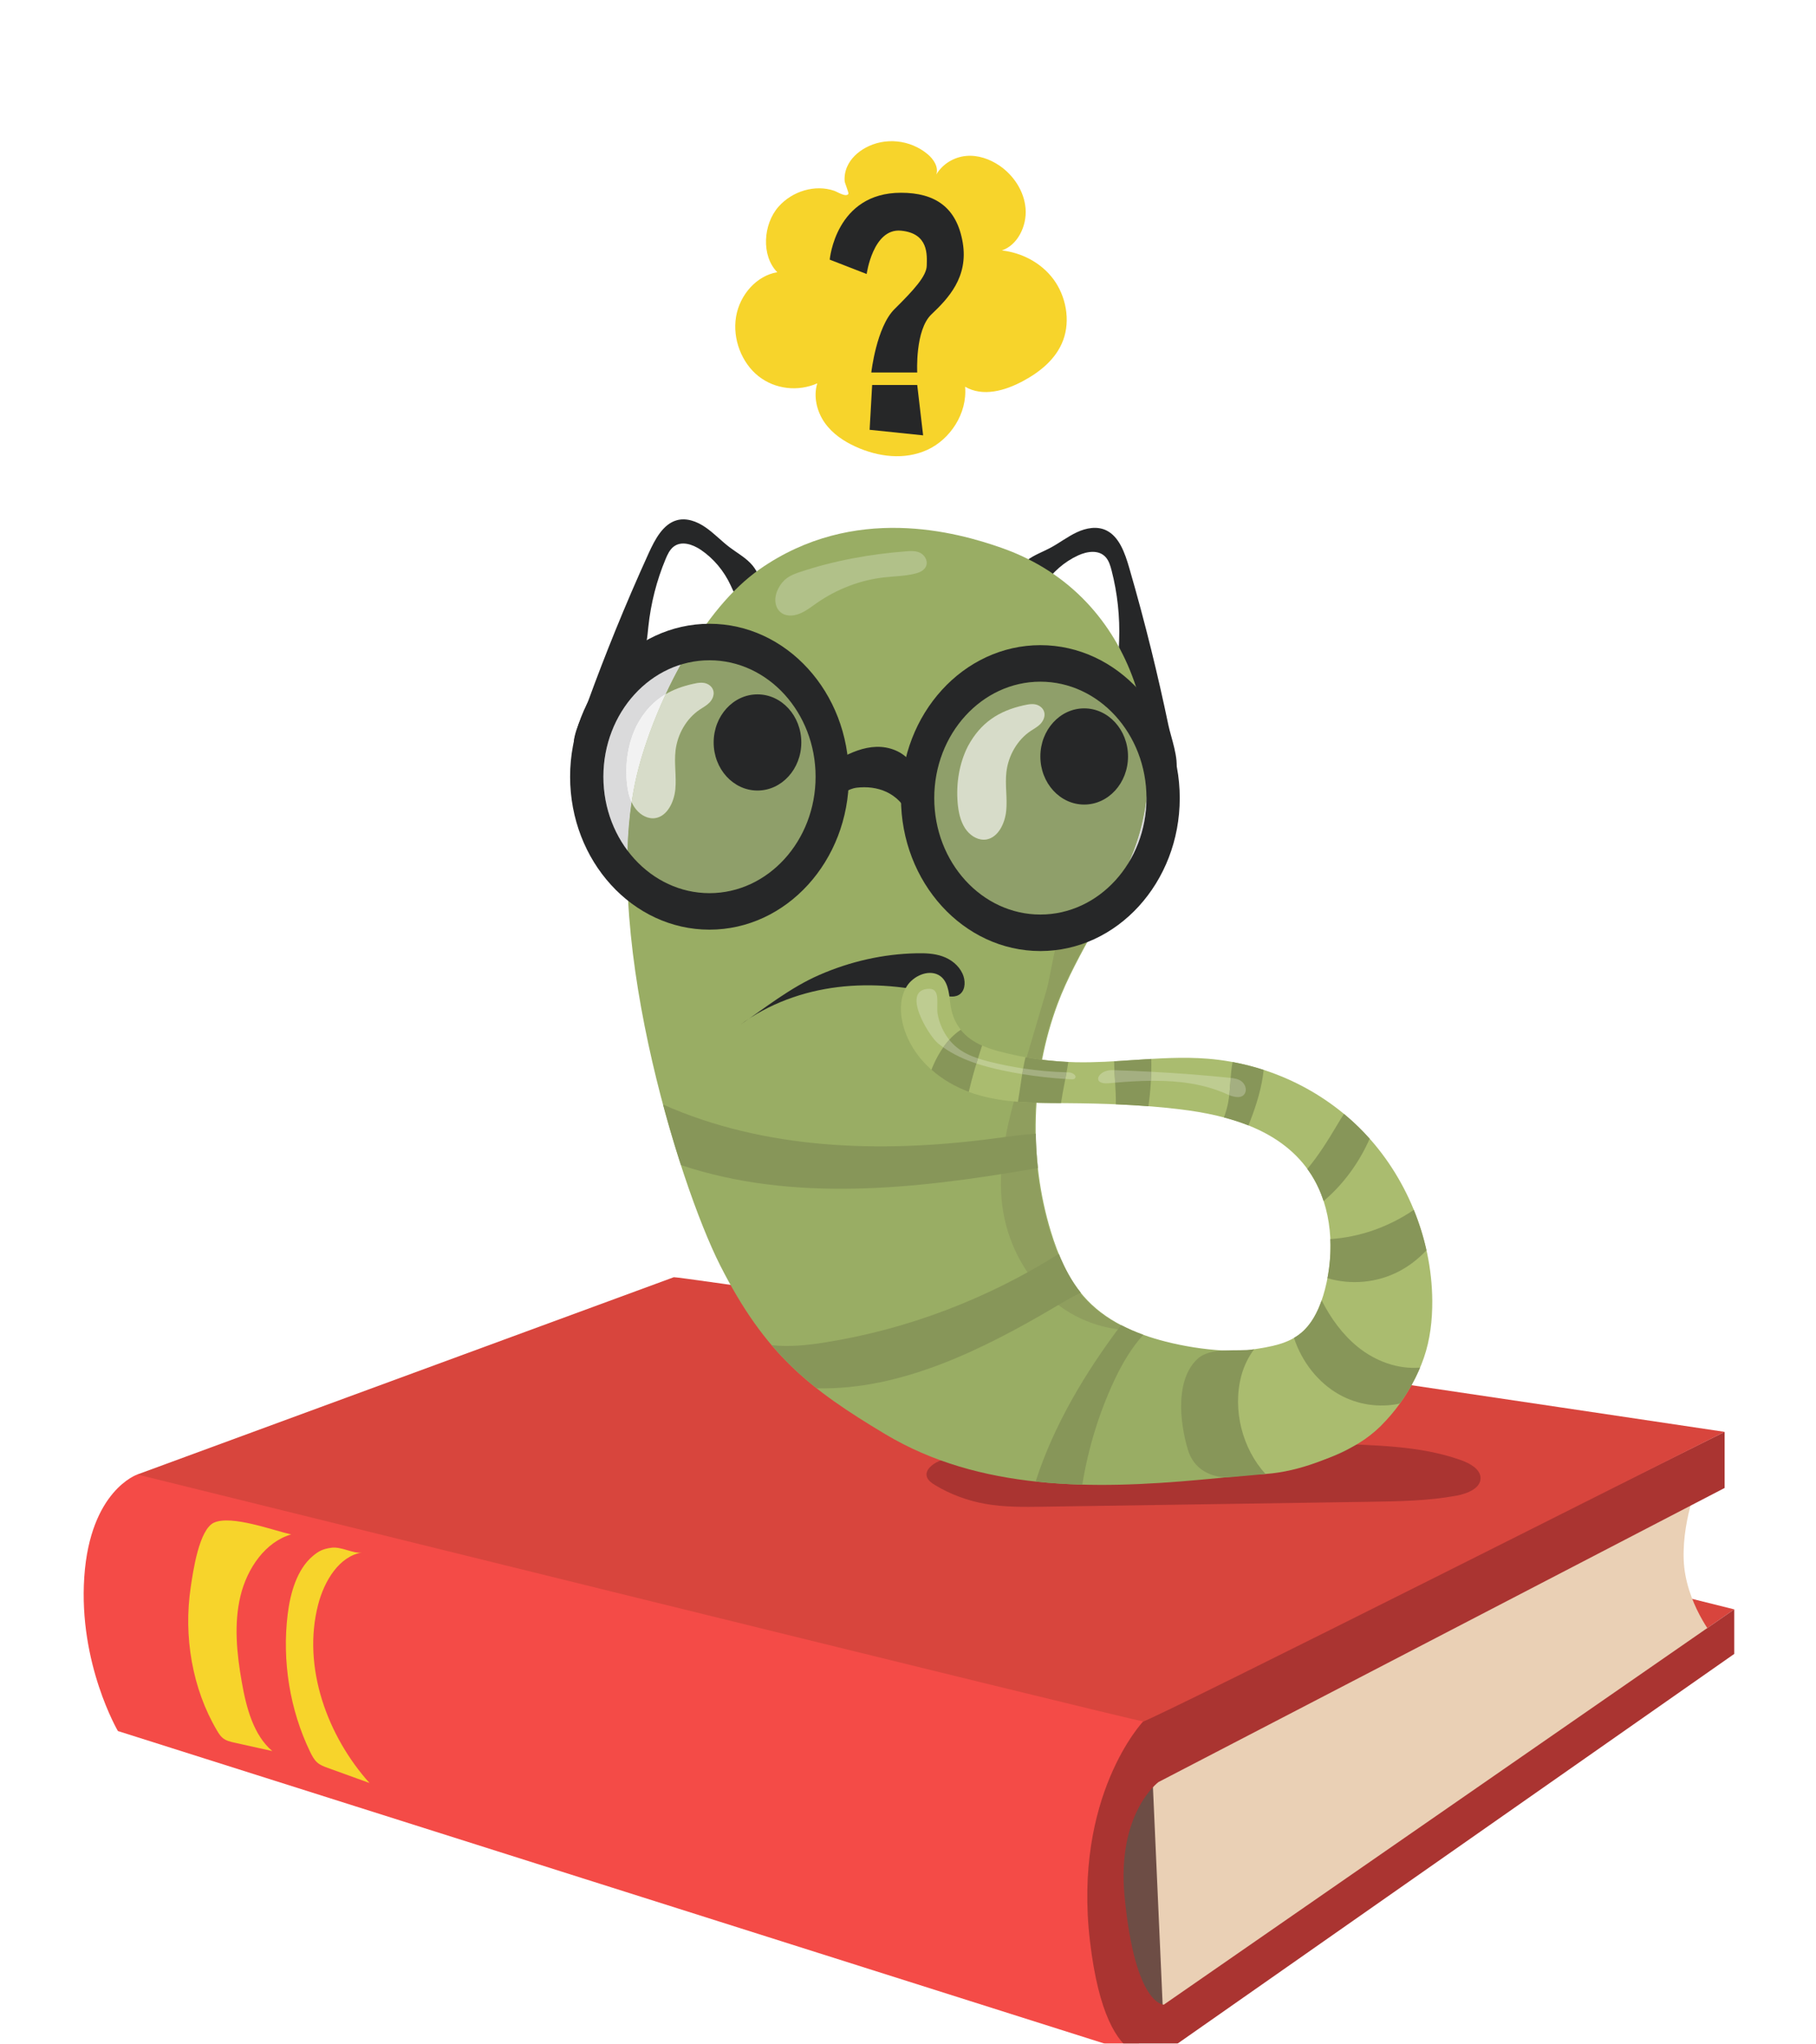 <svg width="311" height="350" viewBox="0 0 311 350" fill="none" xmlns="http://www.w3.org/2000/svg">
<g filter="url(#filter0_ddd)">
<path d="M297 259.626L279.396 255.235L284.356 268.388L297 259.626Z" fill="#D8453D"/>
<path d="M182.149 300.26C180.246 306.6 180.885 313.895 184.187 319.502C186.754 323.859 190.696 326.999 194.668 329.815C195.828 330.638 197.085 331.471 198.466 331.453C199.587 331.436 200.646 330.85 201.524 330.087C204.456 327.539 205.574 323.27 206.32 319.248C207.164 314.703 207.746 310.099 208.062 305.474C208.265 302.501 208.35 299.448 207.516 296.611C206.155 291.983 199.534 282.772 194.755 284.769C188.935 287.198 184.046 293.938 182.149 300.26" fill="#6D4D45"/>
<path d="M291.343 236.526C291.343 236.526 288.088 243.643 288.339 251.063C288.59 258.479 293.598 264.526 293.598 264.526L199.311 331.837L197.185 284.183L291.343 236.526Z" fill="#EAD0B5"/>
<path d="M23.518 236.527C23.518 236.527 15.434 239.249 14.433 254.086C13.431 268.922 20.191 280.462 20.191 280.462L195.779 336.093C195.779 336.093 185.638 306.563 186.664 305.737C187.69 304.914 198.393 281.56 198.393 281.56L195.779 270.296L43.225 236.527H23.518" fill="#F44B47"/>
<path d="M295.352 229.224V238.833L198.393 289.202C198.393 289.202 191.207 294.506 192.593 308.837C194.403 327.553 199.312 327.323 199.312 327.323L297 259.626V267.252L199.312 335.639C199.312 335.639 189.599 341.414 186.664 316.463C183.73 291.509 195.78 278.812 195.78 278.812L295.352 229.224Z" fill="#AA3431"/>
<path d="M115.393 202.74C117.416 202.639 295.352 229.224 295.352 229.224C295.352 229.224 197.025 278.812 195.779 278.812C194.534 278.812 23.518 236.526 23.518 236.526L115.393 202.74" fill="#D8453D"/>
<path d="M37.157 280.37C37.432 280.834 37.724 281.301 38.124 281.639C38.699 282.123 39.437 282.294 40.148 282.451C42.307 282.932 44.467 283.409 46.627 283.89C43.411 281.151 42.185 276.491 41.412 272.107C40.552 267.231 40.025 262.142 41.18 257.34C42.335 252.54 45.482 248.055 49.858 246.793C46.762 246.093 39.663 243.441 36.672 244.761C34.083 245.901 33.06 253.154 32.66 255.838C31.407 264.244 32.916 273.194 37.157 280.37" fill="#F7D42B"/>
<path d="M49.272 260.428C48.28 268.468 49.64 276.843 53.103 284.012C53.431 284.692 53.789 285.375 54.334 285.856C54.851 286.309 55.495 286.546 56.123 286.773C58.509 287.637 60.894 288.501 63.279 289.362C56.115 281.388 51.697 269.573 54.486 258.8C55.551 254.687 58.122 250.509 61.979 249.892C60.477 250.132 58.473 248.822 56.719 249.076C55.351 249.271 54.641 249.585 53.563 250.495C50.839 252.795 49.714 256.848 49.272 260.428" fill="#F7D42B"/>
<path d="M160.748 234.264C159.603 234.79 158.4 235.763 158.726 236.892C158.914 237.543 159.562 238 160.188 238.376C162.747 239.91 165.639 240.994 168.643 241.538C171.955 242.141 175.353 242.092 178.72 242.043C197.348 241.761 215.977 241.478 234.605 241.2C239.549 241.123 244.526 241.046 249.356 240.168C251.281 239.819 253.578 238.899 253.553 237.132C253.531 235.62 251.77 234.626 250.191 234.062C243.06 231.518 235.216 231.556 227.592 231.193C216.265 230.65 204.954 229.137 193.634 229.444C187.696 229.601 181.787 230.266 176.008 231.416C173.374 231.939 170.693 232.922 167.998 233.058C165.366 233.19 163.214 233.128 160.748 234.264" fill="#AA3431"/>
<path d="M111.086 78.749C112.167 76.379 113.529 73.786 115.866 73.11C117.537 72.629 119.325 73.284 120.791 74.292C122.258 75.295 123.509 76.634 124.93 77.714C126.121 78.617 127.434 79.345 128.496 80.426C129.559 81.506 130.362 83.067 130.127 84.636C129.891 86.201 128.272 87.501 126.953 86.845C126.035 86.389 125.6 85.263 125.145 84.277C123.991 81.778 122.198 79.641 120.026 78.171C118.598 77.205 116.666 76.564 115.317 77.658C114.688 78.167 114.315 78.965 113.988 79.746C112.453 83.412 111.451 87.347 111.031 91.355C110.858 93.007 110.761 94.743 109.96 96.151C109.195 97.5 107.898 98.35 106.813 99.403C104.232 101.909 102.937 105.474 101.416 108.771C100.936 109.81 98.663 114.644 98.284 111.803C98.004 109.712 99.956 106.192 100.649 104.289C102.148 100.169 103.72 96.085 105.366 92.035C107.183 87.56 109.091 83.13 111.086 78.749" fill="#262728"/>
<path d="M193.375 81.213C192.641 78.686 191.659 75.891 189.445 74.828C187.861 74.068 186.003 74.417 184.413 75.163C182.823 75.905 181.398 77.017 179.842 77.843C178.539 78.537 177.139 79.031 175.938 79.92C174.736 80.805 173.723 82.213 173.736 83.803C173.748 85.392 175.165 86.95 176.56 86.525C177.531 86.228 178.119 85.19 178.708 84.291C180.199 82.018 182.271 80.209 184.624 79.126C186.17 78.415 188.169 78.108 189.348 79.415C189.898 80.025 190.154 80.879 190.368 81.705C191.369 85.587 191.807 89.644 191.658 93.676C191.597 95.335 191.449 97.067 192.041 98.594C192.608 100.058 193.771 101.117 194.694 102.341C196.893 105.254 197.671 108.994 198.711 112.511C199.039 113.619 200.605 118.777 201.38 116.034C201.949 114.016 200.516 110.21 200.098 108.21C199.196 103.888 198.217 99.584 197.16 95.304C195.993 90.578 194.73 85.876 193.375 81.213" fill="#262728"/>
<path d="M239.348 214.3C238.778 213.673 237.93 213.478 237.13 213.356C231.148 212.467 225.142 214.245 219.143 214.991C212.639 215.799 206.011 215.384 199.633 213.767C194.429 212.446 189.214 210.202 185.54 205.95C182.888 202.879 181.203 198.951 179.977 194.94C176.125 182.33 176.546 168.205 181.144 155.898C184.378 147.244 190.852 138.312 194.155 129.686C200.611 112.824 195.329 86.215 171.56 77.843C163.81 75.114 146.24 70.214 130.1 81.485C120.462 88.215 112.559 103.487 109.35 115.518C102.308 141.923 116.172 186.572 123.321 200.691C131.065 215.987 138.688 221.881 151.607 229.622C167.754 239.293 187.254 239.105 205.586 237.425C214.343 236.623 225.197 235.693 231.713 231.716C238.229 227.743 238.882 225.92 239.971 217.824C240.137 216.597 240.147 215.182 239.348 214.3" fill="#99AD64"/>
<path d="M185.376 205.95C182.724 202.883 181.039 198.952 179.814 194.944C175.96 182.334 176.382 168.208 180.98 155.902C182.818 150.984 185.702 145.976 188.457 140.985C186.223 140.305 184.098 140.445 182.455 141.996C180.876 143.487 179.934 151.165 179.243 153.501C177.856 158.192 176.469 162.883 175.081 167.574C172.792 175.318 170.474 183.453 171.793 191.465C172.902 198.195 176.677 204.347 181.946 208.003C185.428 210.421 189.527 211.725 193.644 211.816C190.541 210.463 187.66 208.595 185.376 205.95" fill="#8F9E5E"/>
<path d="M107.454 129.655C104.88 126.215 103.333 121.813 103.333 117.024C103.333 107.903 108.939 100.197 116.567 97.831C115.648 99.486 114.787 101.184 113.992 102.891C112.02 104.052 110.391 105.728 109.088 108.158C107.612 111.068 107.059 114.497 107.338 117.815C107.441 119.035 107.665 120.276 108.162 121.367C107.772 124.015 107.543 126.79 107.454 129.655" fill="#DADADB"/>
<path d="M121.503 136.963C115.848 136.963 110.789 134.112 107.454 129.655C107.543 126.79 107.772 124.015 108.162 121.367C108.295 121.656 108.448 121.938 108.623 122.203C109.359 123.325 110.561 124.144 111.801 124.144C111.958 124.144 112.115 124.13 112.273 124.103C114.263 123.758 115.44 121.381 115.652 119.181C115.865 116.982 115.43 114.748 115.685 112.556C116.017 109.702 117.577 107.049 119.81 105.544C120.382 105.157 121.001 104.836 121.493 104.334C121.984 103.832 122.336 103.083 122.18 102.365C122.018 101.619 121.344 101.114 120.658 100.978C120.471 100.94 120.282 100.922 120.093 100.922C119.589 100.922 119.081 101.037 118.583 101.149C116.885 101.532 115.357 102.09 113.992 102.891C114.788 101.184 115.648 99.486 116.567 97.831C118.137 97.343 119.793 97.082 121.503 97.082C131.522 97.082 139.674 106.028 139.674 117.024C139.674 128.017 131.522 136.963 121.503 136.963" fill="#8F9F6A"/>
<path d="M121.503 97.082C111.484 97.082 103.333 106.028 103.333 117.024C103.333 128.017 111.484 136.963 121.503 136.963C131.522 136.963 139.673 128.017 139.673 117.024C139.673 106.028 131.522 97.082 121.503 97.082ZM121.503 143.216C108.341 143.216 97.634 131.467 97.634 117.024C97.634 102.581 108.341 90.829 121.503 90.829C134.665 90.829 145.373 102.581 145.373 117.024C145.373 131.467 134.665 143.216 121.503 143.216" fill="#262728"/>
<path d="M108.162 121.367C107.665 120.276 107.441 119.035 107.338 117.815C107.059 114.497 107.612 111.068 109.089 108.158C110.391 105.728 112.02 104.052 113.992 102.891C112 107.171 110.416 111.524 109.35 115.518C108.854 117.383 108.46 119.338 108.162 121.367Z" fill="#F2F2F2"/>
<path d="M111.801 124.144C110.561 124.144 109.359 123.325 108.623 122.203C108.448 121.938 108.295 121.656 108.162 121.367C108.46 119.338 108.853 117.383 109.35 115.518C110.416 111.524 111.999 107.171 113.992 102.891C115.356 102.09 116.885 101.532 118.583 101.149C119.08 101.037 119.588 100.922 120.093 100.922C120.282 100.922 120.47 100.94 120.658 100.978C121.344 101.114 122.018 101.619 122.18 102.365C122.336 103.083 121.984 103.832 121.493 104.334C121.001 104.836 120.382 105.157 119.809 105.544C117.577 107.049 116.017 109.702 115.685 112.556C115.43 114.748 115.865 116.982 115.652 119.181C115.44 121.381 114.263 123.758 112.272 124.103C112.115 124.131 111.958 124.144 111.801 124.144" fill="#D7DCC9"/>
<path d="M193.39 131.564C193.66 130.937 193.916 130.313 194.155 129.686C195.199 126.96 195.937 123.974 196.338 120.854C196.308 124.803 195.228 128.477 193.39 131.564" fill="#DADADB"/>
<path d="M178.168 140.626C168.149 140.626 159.998 131.683 159.998 120.687C159.998 109.691 168.149 100.748 178.168 100.748C188.188 100.748 196.339 109.691 196.339 120.687C196.339 120.743 196.339 120.799 196.338 120.854C195.937 123.974 195.199 126.96 194.155 129.686C193.916 130.313 193.66 130.937 193.39 131.564C190.144 137.015 184.533 140.626 178.168 140.626V140.626ZM176.759 104.589C176.254 104.589 175.746 104.7 175.248 104.812C171.096 105.756 167.958 107.712 165.754 111.821C164.277 114.734 163.724 118.16 164.004 121.478C164.134 123.029 164.459 124.608 165.288 125.87C166.024 126.988 167.226 127.807 168.466 127.807C168.623 127.807 168.78 127.797 168.938 127.769C170.928 127.424 172.105 125.044 172.318 122.844C172.53 120.645 172.095 118.411 172.351 116.219C172.682 113.365 174.242 110.716 176.475 109.207C177.047 108.823 177.666 108.503 178.158 108.001C178.65 107.495 179.002 106.746 178.846 106.028C178.684 105.282 178.01 104.78 177.323 104.641C177.136 104.603 176.948 104.589 176.759 104.589" fill="#8F9F6A"/>
<path d="M178.168 100.748C168.149 100.748 159.998 109.691 159.998 120.687C159.998 131.683 168.149 140.626 178.168 140.626C188.188 140.626 196.339 131.683 196.339 120.687C196.339 109.691 188.188 100.748 178.168 100.748ZM178.168 146.879C165.006 146.879 154.299 135.13 154.299 120.687C154.299 106.244 165.006 94.492 178.168 94.492C191.33 94.492 202.038 106.244 202.038 120.687C202.038 135.13 191.33 146.879 178.168 146.879Z" fill="#262728"/>
<path d="M168.466 127.807C167.226 127.807 166.024 126.988 165.288 125.87C164.459 124.608 164.134 123.029 164.003 121.478C163.724 118.16 164.277 114.734 165.753 111.821C167.958 107.711 171.096 105.756 175.248 104.812C175.746 104.7 176.254 104.589 176.759 104.589C176.948 104.589 177.136 104.603 177.323 104.641C178.01 104.78 178.684 105.282 178.846 106.028C179.002 106.746 178.649 107.495 178.158 108.001C177.666 108.503 177.047 108.823 176.474 109.207C174.242 110.716 172.682 113.365 172.35 116.219C172.095 118.411 172.53 120.645 172.317 122.844C172.105 125.044 170.928 127.424 168.937 127.769C168.78 127.797 168.623 127.807 168.466 127.807" fill="#D7DCC9"/>
<path d="M133.333 19.392C130.685 22.386 130.326 27.788 133.114 30.625C129.625 31.183 126.686 34.448 126.052 38.254C125.417 42.06 127.029 46.159 129.889 48.424C132.749 50.686 136.693 51.101 139.964 49.654C139.26 51.92 139.904 54.506 141.235 56.398C142.567 58.291 144.503 59.57 146.513 60.49C150.398 62.267 154.917 62.822 158.804 61.044C162.69 59.27 165.684 54.83 165.278 50.233C168.321 52.003 172.091 50.93 175.186 49.267C178.061 47.724 180.862 45.517 182.072 42.266C183.351 38.829 182.541 34.689 180.399 31.813C178.257 28.942 174.946 27.283 171.581 26.889C174.231 26 175.877 22.752 175.636 19.723C175.395 16.695 173.549 14.007 171.202 12.39C169.488 11.212 167.454 10.522 165.438 10.71C163.422 10.899 161.446 12.031 160.342 13.892C160.786 12.61 159.87 11.251 158.877 10.421C155.877 7.901 151.547 7.462 148.177 9.334C146.879 10.055 145.695 11.129 145.069 12.568C144.738 13.331 144.579 14.21 144.655 15.053C144.684 15.367 145.399 17.047 145.29 17.214C144.891 17.831 143.412 16.862 142.845 16.667C139.608 15.558 135.697 16.715 133.333 19.392" fill="#F7D42B"/>
<path d="M193.179 113.553C193.179 118.104 189.819 121.792 185.674 121.792C181.529 121.792 178.168 118.104 178.168 113.553C178.168 109.005 181.529 105.317 185.674 105.317C189.819 105.317 193.179 109.005 193.179 113.553Z" fill="#262728"/>
<path d="M137.229 111.155C137.229 115.703 133.868 119.39 129.723 119.39C125.578 119.39 122.218 115.703 122.218 111.155C122.218 106.607 125.578 102.919 129.723 102.919C133.868 102.919 137.229 106.607 137.229 111.155Z" fill="#262728"/>
<path d="M146.71 118.903C148.434 118.7 150.217 118.882 151.812 119.628C153.407 120.373 154.799 121.719 155.509 123.454C155.968 120.948 156.261 118.404 156.382 115.85C156.392 115.63 156.401 115.407 156.349 115.194C156.286 114.943 156.141 114.724 155.986 114.525C154.572 112.678 152.274 111.845 150.078 111.908C147.881 111.974 145.766 112.845 143.806 113.936C143.12 114.316 142.379 114.818 142.206 115.64C142.129 116.01 142.18 116.393 142.231 116.766C142.391 117.93 142.409 119.366 142.845 120.419C144.177 120.098 145.24 119.087 146.71 118.903" fill="#262728"/>
<path d="M156.947 147.262C158.448 147.231 159.974 147.283 161.403 147.785C162.833 148.287 164.171 149.294 164.844 150.768C165.35 151.876 165.368 153.403 164.491 154.18C163.65 154.926 162.425 154.675 161.37 154.41C155.514 152.946 149.448 152.326 143.479 153.054C137.56 153.779 131.685 155.86 126.732 159.537C131.206 156.48 135.352 153.145 140.292 150.981C145.582 148.667 151.25 147.377 156.947 147.262" fill="#262728"/>
<path d="M155.013 160.708C156.967 166.107 161.814 169.721 166.898 171.342C171.981 172.959 177.363 172.889 182.656 172.931C189.129 172.976 195.608 173.206 202.042 173.98C210.511 174.998 219.721 177.538 224.586 185.213C228.135 190.81 228.615 198.286 226.902 204.842C226.172 207.64 224.993 210.432 222.899 212.22C218.238 216.2 210.754 213.973 206.306 218.235C202.678 221.714 203.187 229.04 207.254 231.873C209.387 233.361 212.059 236.46 214.585 236.498C220.479 236.596 226.379 234.47 231.713 231.716C237.048 228.966 241.743 222.606 243.838 216.559C244.917 213.45 245.307 210.087 245.284 206.758C245.21 195.93 240.694 185.335 233.526 177.89C226.358 170.442 216.689 166.114 206.845 165.319C202.606 164.977 198.36 165.263 194.112 165.549C190.808 165.769 187.503 165.992 184.199 165.919C179.75 165.821 175.31 165.183 170.987 164.03C166.636 162.865 163.271 160.732 162.705 155.602C162.515 153.884 162.293 151.789 160.685 150.956C158.871 150.022 156.419 151.186 155.331 152.852C153.862 155.1 154.13 158.268 155.013 160.708" fill="#AABC6F"/>
<path d="M213.806 176.747C213.934 176.423 214.06 176.099 214.183 175.775C215.219 173.067 216.115 170.143 216.408 167.236C214.662 166.671 212.885 166.218 211.09 165.887C210.649 168.142 210.754 170.505 210.338 172.77C210.175 173.666 209.923 174.537 209.597 175.374C211.03 175.75 212.441 176.203 213.806 176.747Z" fill="#879659"/>
<path d="M212.595 219.567C213.028 217.963 213.786 216.392 214.778 215.081C211.681 215.566 207.295 214.6 205.007 216.796C201.379 220.274 201.939 227.192 203.414 232.225C204.455 235.78 207.492 236.968 210.018 237.01C210.736 237.021 216.016 236.491 216.732 236.439C212.788 232.155 211.011 225.443 212.595 219.567Z" fill="#879659"/>
<path d="M227.824 196.209C227.925 198.446 227.752 200.711 227.333 202.907C231.356 204.089 235.765 203.709 239.537 201.761C241.293 200.851 242.898 199.61 244.287 198.125C243.76 195.755 243.032 193.438 242.121 191.207C237.829 194.131 232.867 195.881 227.824 196.209Z" fill="#879659"/>
<path d="M165.904 171C166.53 168.313 167.329 165.674 168.193 163.06C166.735 162.409 165.482 161.544 164.535 160.356C163.737 160.886 163.002 161.551 162.378 162.287C161.149 163.733 160.215 165.406 159.513 167.211C161.39 168.874 163.604 170.142 165.904 171" fill="#879659"/>
<path d="M239.733 224.376C241.126 222.439 242.308 220.333 243.197 218.218C239.448 218.546 235.56 217.144 232.508 214.663C229.931 212.565 227.902 209.784 226.336 206.699C225.595 208.832 224.522 210.829 222.895 212.22C222.485 212.568 222.053 212.868 221.604 213.133C222.958 217.266 225.767 220.821 229.335 222.822C232.509 224.606 236.239 225.136 239.733 224.376Z" fill="#879659"/>
<path d="M233.522 177.89C232.454 176.778 231.33 175.743 230.159 174.771C229.712 175.45 229.294 176.155 228.883 176.848C227.36 179.403 225.763 181.954 223.884 184.195C224.124 184.526 224.359 184.861 224.582 185.213C225.465 186.607 226.158 188.116 226.674 189.698C230.012 186.879 232.731 183.181 234.564 179.019C234.222 178.636 233.876 178.256 233.522 177.89" fill="#879659"/>
<path d="M175.62 165.061C175.039 167.494 174.765 170.139 174.325 172.697C176.773 172.892 179.244 172.91 181.702 172.924C182.053 170.571 182.598 168.233 182.96 165.877C180.501 165.765 178.048 165.493 175.62 165.061" fill="#879659"/>
<path d="M191.09 173.122C192.952 173.203 194.814 173.311 196.672 173.454C197.056 170.777 197.221 168.062 197.162 165.354C195.042 165.476 192.921 165.636 190.8 165.758C190.833 168.212 191.131 170.669 191.09 173.122" fill="#879659"/>
<path d="M185.099 205.403C183.521 203.433 182.304 201.151 181.328 198.742C168.984 206.514 155.292 211.697 141.207 213.921C138.227 214.391 135.137 214.715 132.16 214.381C134.537 217.179 137.066 219.556 139.868 221.766C154.319 222.107 168.32 215.154 181.157 207.553C182.446 206.79 183.748 206.013 185.099 205.403" fill="#879659"/>
<path d="M185.35 238.261C186.362 232.03 188.22 225.962 190.866 220.333C192.215 217.465 193.792 214.823 195.797 212.596C194.495 212.126 193.218 211.579 191.991 210.937C185.882 219.044 180.503 227.984 177.353 237.732C179.999 238.018 182.67 238.188 185.35 238.261" fill="#879659"/>
<path d="M113.554 173.168C114.534 176.817 115.571 180.298 116.62 183.536C135.692 189.914 156.608 187.67 176.49 184.254C176.908 184.181 177.332 184.111 177.758 184.063C177.54 182.1 177.418 180.131 177.387 178.155C174.733 178.347 172.075 178.741 169.436 179.079C150.657 181.48 130.961 180.894 113.554 173.168" fill="#879659"/>
<path d="M135.36 89.421C133.048 89.421 132.127 87.069 133.265 84.841C134.133 83.141 135.248 82.552 136.881 82.004C142.807 80.014 149.054 78.885 155.228 78.418C155.506 78.397 155.789 78.376 156.07 78.376C156.598 78.376 157.119 78.442 157.595 78.683C158.323 79.049 158.891 79.959 158.655 80.799C158.423 81.628 157.571 82.018 156.803 82.217C155.044 82.674 153.219 82.677 151.421 82.883C147.331 83.343 143.343 84.866 139.871 87.281C138.639 88.142 137.411 89.139 135.967 89.372C135.756 89.404 135.553 89.421 135.36 89.421" fill="#B1C189"/>
<path d="M183.606 168.846C183.565 168.846 183.524 168.846 183.485 168.843C183.138 168.825 182.792 168.808 182.445 168.787C182.517 168.407 182.589 168.03 182.658 167.651C182.799 167.654 182.94 167.658 183.081 167.661C183.664 167.675 184.489 168.215 184.088 168.679C183.968 168.818 183.785 168.846 183.606 168.846V168.846ZM175.057 167.954C173.913 167.766 172.773 167.55 171.638 167.309C170.156 166.992 168.667 166.622 167.215 166.141C167.304 165.849 167.393 165.556 167.484 165.267C168.181 165.5 168.891 165.688 169.598 165.866C171.457 166.326 173.334 166.703 175.222 166.988C175.165 167.309 175.11 167.63 175.057 167.954V167.954ZM161.539 163.374C161.23 163.155 160.927 162.925 160.631 162.684C159.029 161.377 154.159 153.379 159.156 153.347C159.16 153.347 159.164 153.347 159.168 153.347C161.139 153.347 160.299 156.114 160.575 157.658C160.868 159.283 161.566 160.826 162.564 162.074C162.501 162.144 162.439 162.217 162.378 162.287C162.082 162.635 161.802 162.998 161.539 163.374" fill="#BECC91"/>
<path d="M167.215 166.141C165.213 165.479 163.281 164.604 161.539 163.374C161.802 162.998 162.081 162.635 162.378 162.287C162.439 162.217 162.501 162.144 162.564 162.074C162.952 162.559 163.385 162.998 163.857 163.381C164.941 164.259 166.189 164.835 167.484 165.267C167.393 165.556 167.304 165.849 167.215 166.141" fill="#A4AF81"/>
<path d="M182.445 168.787C179.972 168.633 177.506 168.358 175.057 167.954C175.11 167.63 175.164 167.309 175.222 166.988C177.687 167.361 180.17 167.581 182.658 167.651C182.588 168.03 182.517 168.407 182.445 168.787" fill="#A4AF81"/>
<path d="M210.516 171.561C210.397 171.512 210.281 171.463 210.171 171.415C206.208 169.627 201.941 169.097 197.629 169.097C197.453 169.097 197.277 169.097 197.101 169.1C197.129 168.585 197.149 168.069 197.161 167.553C201.629 167.79 206.093 168.132 210.548 168.581C210.617 168.588 210.687 168.595 210.757 168.602C210.681 169.588 210.629 170.578 210.516 171.561V171.561ZM189.452 169.536C188.211 169.536 187.88 168.971 188.141 168.407C188.402 167.842 189.256 167.278 190.384 167.278C190.417 167.278 190.45 167.278 190.483 167.278C190.605 167.281 190.727 167.285 190.849 167.288C190.883 167.999 190.929 168.71 190.971 169.421C190.608 169.452 190.245 169.484 189.882 169.515C189.728 169.529 189.585 169.536 189.452 169.536" fill="#BECC91"/>
<path d="M211.985 171.889C211.513 171.889 210.988 171.746 210.516 171.561C210.629 170.578 210.681 169.588 210.756 168.602C211.399 168.672 212.054 168.78 212.589 169.17C213.182 169.599 213.56 170.495 213.231 171.185C212.983 171.704 212.518 171.889 211.985 171.889" fill="#A4AF81"/>
<path d="M190.971 169.421C190.929 168.71 190.883 167.999 190.849 167.288C192.954 167.354 195.058 167.442 197.161 167.553C197.149 168.069 197.129 168.585 197.101 169.1C195.057 169.118 193.003 169.25 190.971 169.421Z" fill="#A4AF81"/>
<path d="M142.096 28.468L148.422 30.928C148.422 30.928 149.501 23.058 154.29 23.505C159.077 23.954 158.75 27.711 158.71 29.503C158.669 31.294 156.485 33.675 153.184 36.944C150.088 40.011 149.216 47.793 149.216 47.793H157.08C157.08 47.793 156.683 40.526 159.513 37.839C162.343 35.152 165.882 31.482 164.872 25.544C163.844 19.5 160.136 17.012 154.299 17.012C143.083 17.012 142.096 28.468 142.096 28.468" fill="#262728"/>
<path d="M149.36 49.93L148.927 57.608L158.09 58.559L157.08 49.93H149.36" fill="#262728"/>
</g>
<defs>
<filter id="filter0_ddd" x="0.331" y="-2.819" width="310.669" height="357.036" filterUnits="userSpaceOnUse" color-interpolation-filters="sRGB">
<feFlood flood-opacity="0" result="BackgroundImageFix"/>
<feColorMatrix in="SourceAlpha" type="matrix" values="0 0 0 0 0 0 0 0 0 0 0 0 0 0 0 0 0 0 127 0"/>
<feOffset dy="3"/>
<feGaussianBlur stdDeviation="7"/>
<feColorMatrix type="matrix" values="0 0 0 0 0 0 0 0 0 0 0 0 0 0 0 0 0 0 0.12 0"/>
<feBlend mode="normal" in2="BackgroundImageFix" result="effect1_dropShadow"/>
<feColorMatrix in="SourceAlpha" type="matrix" values="0 0 0 0 0 0 0 0 0 0 0 0 0 0 0 0 0 0 127 0"/>
<feOffset dy="8"/>
<feGaussianBlur stdDeviation="5"/>
<feColorMatrix type="matrix" values="0 0 0 0 0 0 0 0 0 0 0 0 0 0 0 0 0 0 0.14 0"/>
<feBlend mode="normal" in2="effect1_dropShadow" result="effect2_dropShadow"/>
<feColorMatrix in="SourceAlpha" type="matrix" values="0 0 0 0 0 0 0 0 0 0 0 0 0 0 0 0 0 0 127 0"/>
<feOffset dy="5"/>
<feGaussianBlur stdDeviation="2.5"/>
<feColorMatrix type="matrix" values="0 0 0 0 0 0 0 0 0 0 0 0 0 0 0 0 0 0 0.2 0"/>
<feBlend mode="normal" in2="effect2_dropShadow" result="effect3_dropShadow"/>
<feBlend mode="normal" in="SourceGraphic" in2="effect3_dropShadow" result="shape"/>
</filter>
</defs>
</svg>
